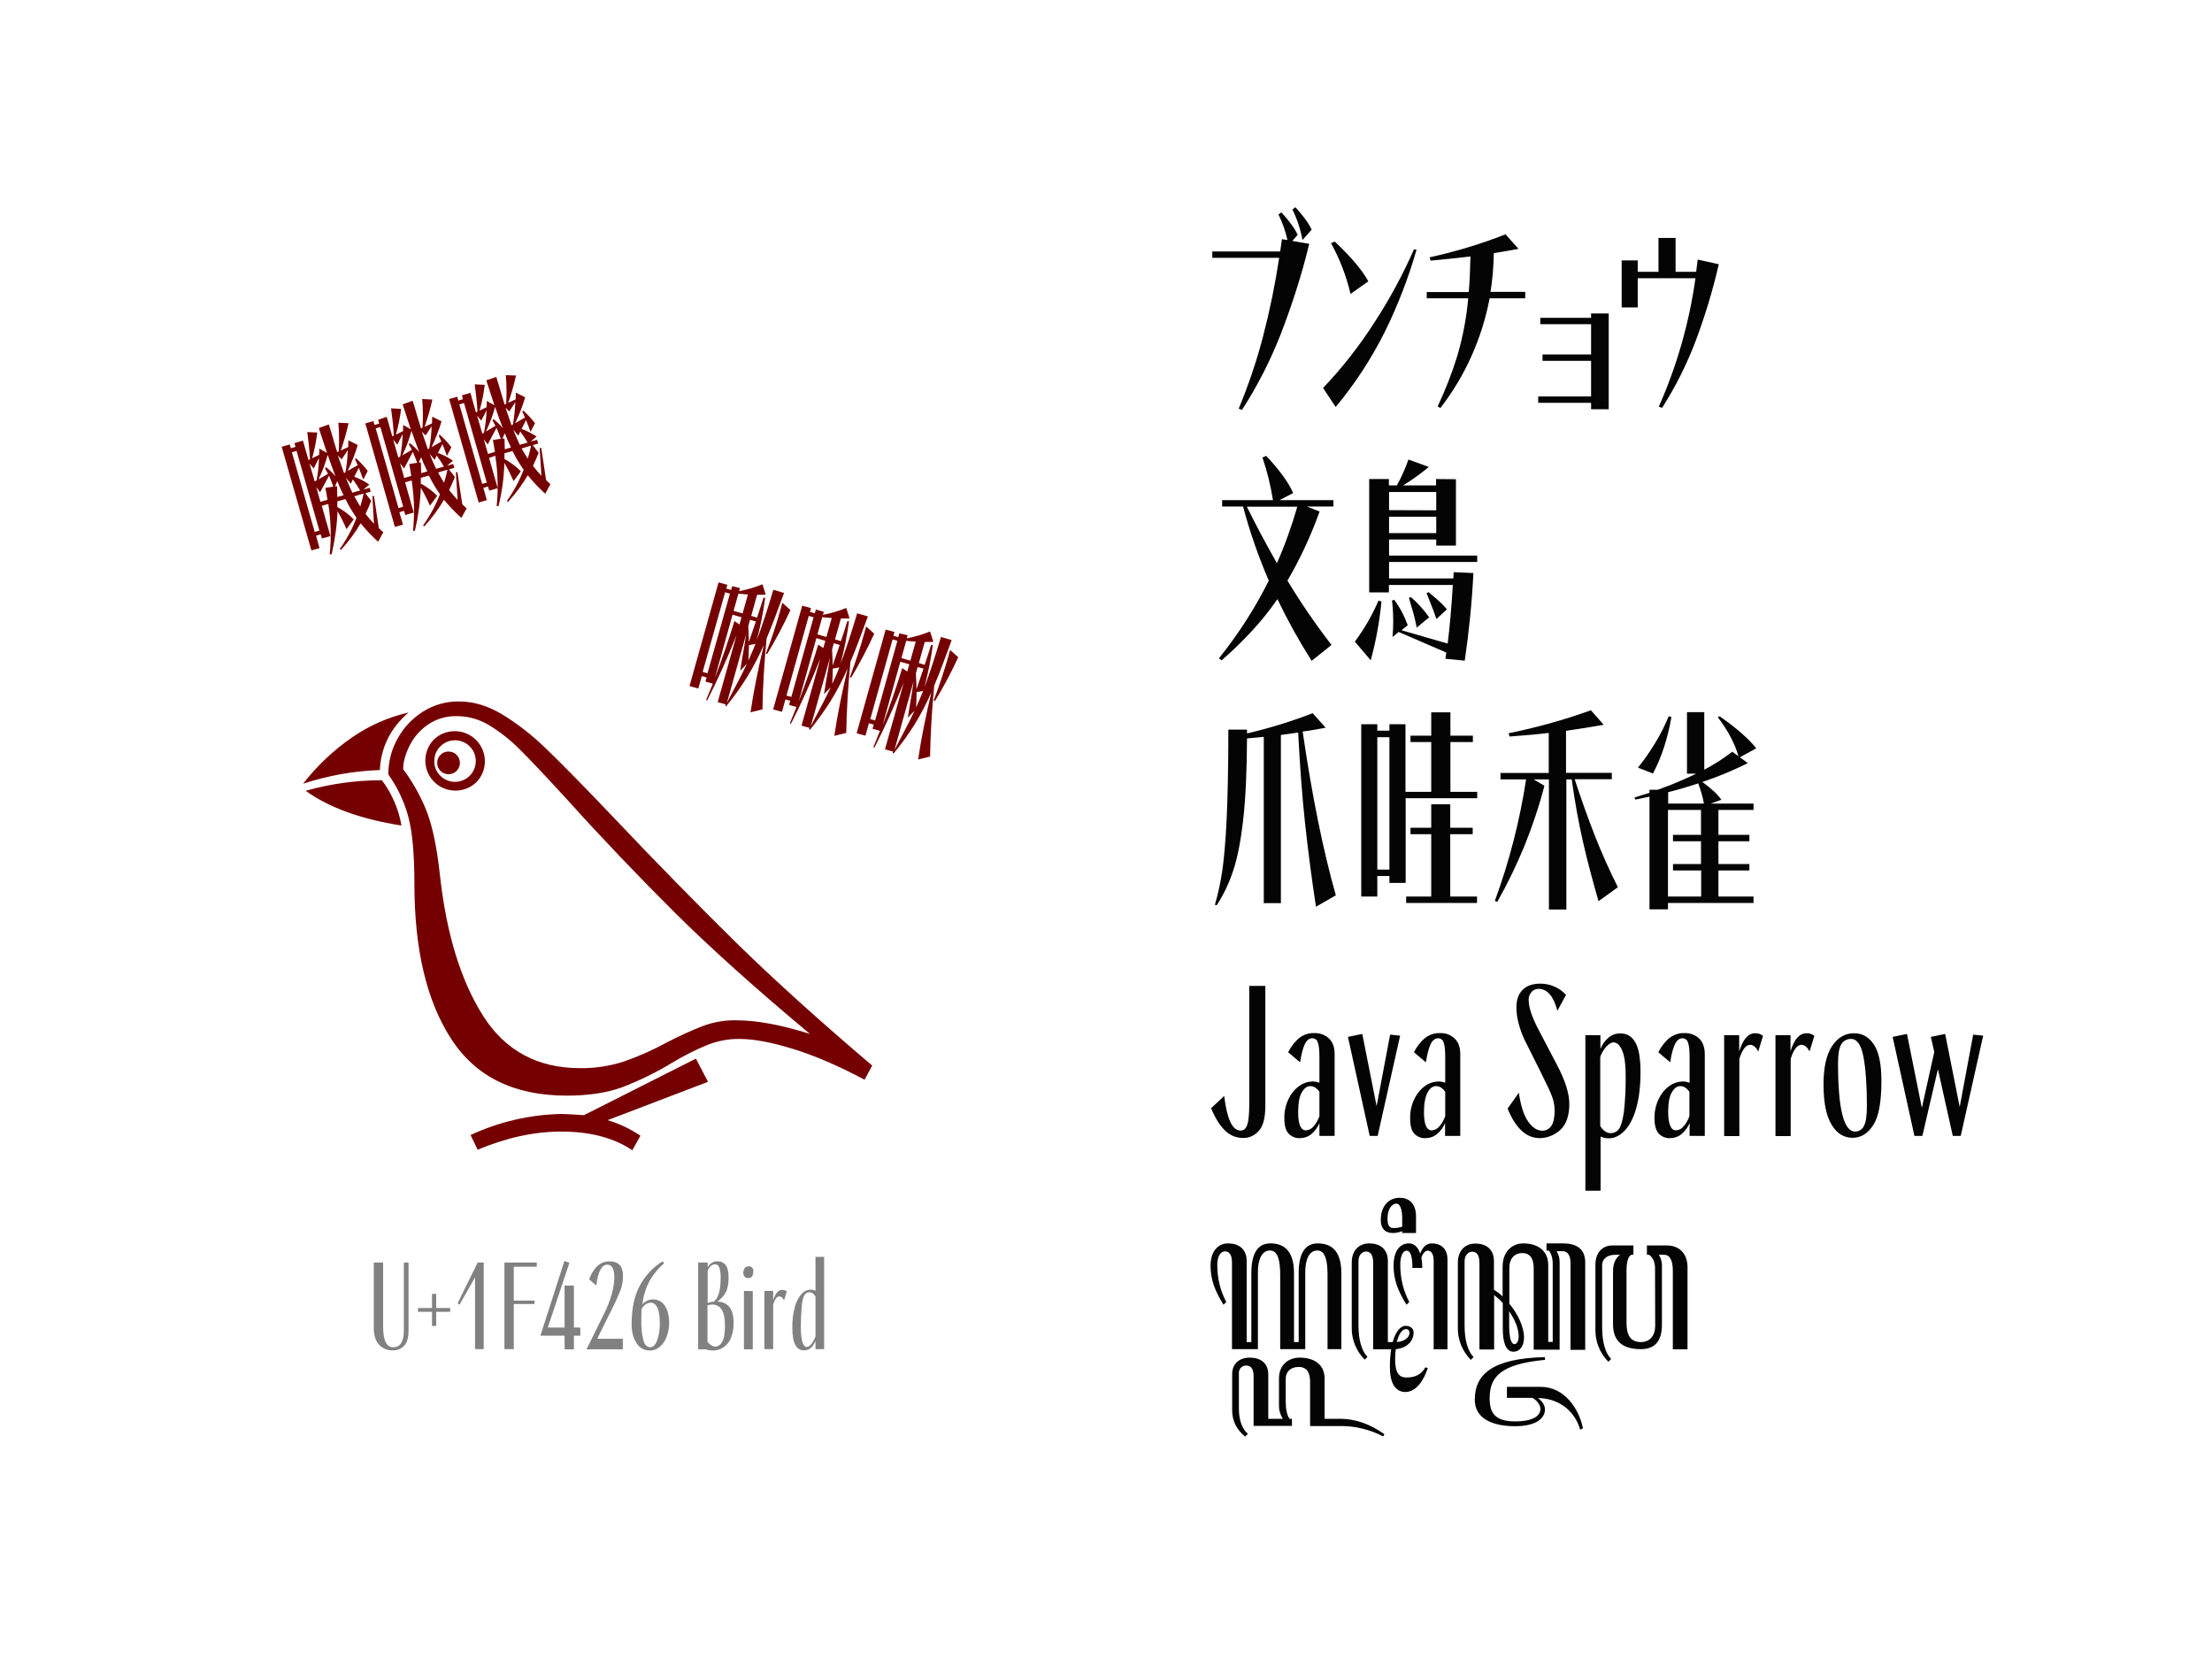 <svg xmlns="http://www.w3.org/2000/svg" viewBox="0 0 1280 960" style="enable-background:new 0 0 1280 960;fill:#040404" xml:space="preserve"><path d="M203.6 426.8c9.9-6.9 21.1-11.8 32.8-14.5-10.5 9.1-16 20.2-16.6 33.3-15.1.5-30 3.2-44.4 7.9 8-10.3 17.5-19.3 28.2-26.7zm28.7 50.9c-.8-4.8-2.2-9.5-4.2-14-1.9-4.4-4.3-8.5-7.1-12.2-14.9 0-29.7 2-44.1 6.1 13.4 9.7 31.9 16.4 55.4 20.1zm-2.3-50.2c3.5-6.4 8.5-11.7 14.6-15.6 6.3-4 13.6-6.1 21-6 8.2 0 16.4 2.4 24.7 7.3 9.4 5.7 18.1 12.6 26 20.3 9 8.7 22 21.9 39 39.8 24.9 26.3 48.4 50.2 70.3 71.8 22 21.6 48.4 45.4 79.1 71.5l-4.4 8.2c-15-8-28.7-13.9-41.3-17.8s-22.9-5.8-31.1-5.8c-6.3-.1-12.5 1.1-18.4 3.4-7.1 2.9-14 6.4-20.6 10.4-9.2 5.6-18.9 10.3-29 14.2-8.9 3.2-19.5 4.8-32 4.8-30.4 0-52.6-10.9-66.8-32.8s-21.3-51.8-21.3-89.8c0-17.9-1.3-31.2-3.8-39.8-2.4-8.4-6.2-16.3-11.3-23.5 0-7.3 1.8-14.3 5.3-20.6zm16.4 40.7c3.7 9 6.4 21.8 8.2 38.4 3.7 33.7 12 60.7 24.8 81s31.6 30.5 56.3 30.5c8.6.1 17.1-1.2 25.2-3.8 8.6-3 17-6.7 25-11.1 6.9-3.6 13.9-6.8 21.1-9.6 6-2.2 12.4-3.3 18.8-3.2 11.9 0 26.2 2.6 42.9 7.9-31.5-26.3-57.7-49.8-78.6-70.6-20.9-20.8-41.6-42.5-62-65.1-11.9-13-20.9-22.6-27.2-28.8-5.4-5.5-11.5-10.3-18.1-14.3-5.6-3.3-11.9-5.1-18.4-5.1-6-.2-12 1.6-16.9 5-4.5 3.1-8.2 7.4-10.6 12.3-2.4 4.9-3.6 9.3-3.6 13.4 5.3 7.1 9.7 14.9 13.1 23.1zM251 428c6.9-6.7 18-6.5 24.7.4 6.5 6.8 6.5 17.5 0 24.2-6.9 6.7-18 6.5-24.7-.4-6.5-6.7-6.5-17.4 0-24.2zm3.8 20.9c4.7 4.7 12.3 4.7 17 0s4.7-12.3 0-17c-4.7-4.7-12.3-4.7-17 0-2.3 2.3-3.5 5.3-3.5 8.5-.1 3.2 1.2 6.2 3.5 8.5zm.1-12.1c1.3-1.3 3-2 4.8-1.9 3.5 0 6.4 2.9 6.4 6.4.1 1.8-.6 3.5-1.9 4.8-1.2 1.2-2.8 1.9-4.5 1.9-3.6.1-6.6-2.7-6.7-6.2v-.5c0-1.7.7-3.4 1.9-4.5zm83 208.5 64.8-32.7 7 13.4-58.1 22.2c6.8 2 13.2 5.1 19 9l-4.7 8.4c-10.7-7.2-24.4-10.8-41.1-10.8-15.6 0-31.7 3.5-48.4 10.5l-4.1-8.5c16.5-7.7 34.4-11.8 52.5-12.2 3.3.1 7.7.3 13.1.7zM175.3 255l3.2 11.2.9-.4c-.3-5.5-.9-10.8-1.6-15.8l5.8.3c-.6 5-1.6 10-3 14.9l4.1-2 .1-3.6 4.4 2.5c-1.1-3.4-2.7-8.2-4.7-14.4l5.8-2.1 1.6 5.3c.8 2.7 1.8 6.2 3.2 10.7l.9-.4c.3-5.5.3-11.1-.2-16.6l5.9.3c-1.2 5.4-2.7 10.6-4.5 15.8l4.3-2 .1-3.9 5.4 2.7c-1.5 5.1-3.5 10.2-5.8 15l5.8-3.3-1.5-3.3.4-.8c2.5 2.2 4.8 4.7 6.9 7.4l-2.6 5c-1.1-3-1.9-5.2-2.6-6.8l-2.6 5.2c3.1 1.1 6 2.6 8.7 4.5l-3.4 2.9 3.6-1 .6 2.2-3.1.9 3.4 4.4c-1 2.6-2.1 5.2-3.3 7.6 1.8 2.2 3.4 4.1 4.9 5.7l-.9-16 .9-.1 2.8 18.6c.5.5 1.4 1.4 2.6 2.4l-3 5.5c-3.6-3.3-7-6.8-10.1-10.7-3.2 5.5-7.1 10.7-11.4 15.4l-.7-.5c4-5.6 7.3-11.7 9.7-18.1-2.4-3.4-4.6-7.1-6.4-10.8l-4.7 1.3v3.3c3.5 1.9 6.7 4.3 9.5 7.1l-4.2 5.7c-1.5-3.6-3.3-7.1-5.2-10.4-.3 8.4-1.5 16.7-3.4 24.9l-1.1.1c1-9.7.7-19.5-.8-29.2l-3.8 1.1 5 17.5-4.9 1.4-.7-2.4-2.7.8 2 7.2-4.7 1.3-17.2-60 4.7-1.3.6 2.2 2.7-.8-.6-2.2 4.9-1.4zm9.5 52-13.2-46.1-2.7.8 13.2 46.1 2.7-.8zm-1.6-29c.8-4.3 1.3-8.6 1.4-13l-3.1 6.1-2.4-2.9 3 10.4 1.1-.6zm6.3 11.2-.4-2.3c-.1-.5-.2-1.1-.3-1.9s-.3-1.7-.5-2.7l4.6-.7c-1-2.8-1.8-4.9-2.5-6.3l-5.2 9.6-2.2-3.1 2.4 8.6 4.1-1.2zm.3-15c-.7-1.4-1.3-2.5-1.7-3.1l.5-.8c2 1.5 3.9 3.3 5.5 5.3-1.4-3.7-2.9-7.9-4.5-12.4-1.3 4.9-3.1 9.7-5.3 14.2l5.5-3.2zm9 12.4c-1.6-3.3-2.8-6-3.6-8.2l-1.4 3.1 1.2-.2c.1 1.4.1 3.5.2 6.3l3.6-1zm.3-12.8.8-.5c.8-4.3 1.2-8.6 1.4-12.9l-3.6 5.4-2.2-2.2c1.6 4.5 2.8 7.9 3.6 10.2zm4.8 11.3 4.5-1.3c-1.3-2.2-2.7-4.3-4.2-6.4l-1.2 2.5-2.9-3.5c1.4 3.4 2.6 6.3 3.8 8.7zm4.6 8c.8-2.6 1.4-5.1 1.9-7.5l-5.4 1.6c1.5 2.7 2.7 4.7 3.5 5.9zm15.3-51.9 3.2 11.3.9-.4c-.3-5.5-.9-10.7-1.6-15.8l5.8.3c-.6 5-1.6 10-3 14.9l4.1-2 .1-3.6 4.4 2.5c-1.1-3.4-2.7-8.2-4.7-14.4l5.8-2.1 1.6 5.3c.8 2.7 1.8 6.2 3.2 10.7l.9-.4c.3-5.5.3-11.1-.2-16.6l5.9.3c-1.2 5.4-2.7 10.6-4.5 15.8l4.3-2 .1-3.9 5.4 2.7c-1.5 5.1-3.5 10.2-5.8 15l5.7-3.3-1.5-3.3.4-.8c2.5 2.2 4.8 4.7 6.9 7.4l-2.6 5c-1.1-3-1.9-5.3-2.6-6.8l-2.6 5.1c3.1 1.1 6 2.6 8.7 4.5l-3.4 2.9 3.6-1 .6 2.2-3.1.9 3.4 4.4c-1 2.6-2.1 5.1-3.3 7.6 1.8 2.2 3.4 4.1 4.9 5.7l-1-16 .9-.1 2.8 18.6c.5.5 1.4 1.4 2.5 2.4l-3 5.5c-3.6-3.2-7-6.8-10.1-10.5-3.2 5.5-7.1 10.7-11.4 15.4l-.7-.5c4-5.6 7.3-11.7 9.8-18.1-2.4-3.4-4.6-7.1-6.4-10.8l-4.7 1.3v3.3c3.5 1.9 6.7 4.3 9.5 7.1l-4.2 5.7c-1.6-3.6-3.3-7-5.3-10.4-.3 8.4-1.5 16.7-3.4 24.9l-1.1.1c1-9.7.7-19.6-.8-29.2l-3.8 1.1 5 17.5-4.9 1.4-.7-2.4-2.7.8 2.1 7.2-4.7 1.3-17.1-59.9 4.7-1.3.6 2.2 2.7-.8-.6-2.2 5-1.7zm9.5 52-13.2-46.1-2.7.8 13.2 46.1 2.7-.8zm-1.7-29c.8-4.3 1.3-8.6 1.4-13l-3.1 6.1-2.4-2.9 3 10.4 1.1-.6zm6.4 11.2-.4-2.3c-.1-.5-.2-1.1-.3-1.9s-.3-1.7-.5-2.7l4.6-.7c-1-2.8-1.9-4.9-2.5-6.3l-5.1 9.6-2.3-3.1 2.4 8.6 4.1-1.2zm.3-15.1c-.7-1.4-1.3-2.5-1.7-3.1l.5-.8c2 1.5 3.9 3.3 5.5 5.3-1.4-3.7-2.9-7.9-4.5-12.4-1.3 4.9-3.1 9.7-5.3 14.2l5.5-3.2zm9 12.5c-1.6-3.3-2.8-6-3.6-8.2l-1.4 3.1 1.2-.2c.1 1.4.2 3.5.2 6.3l3.6-1zm.3-12.8.8-.5c.8-4.3 1.2-8.6 1.4-12.9l-3.5 5.4-2.2-2.2c1.5 4.5 2.7 7.9 3.5 10.2zm4.8 11.3 4.5-1.3c-1.3-2.2-2.7-4.3-4.2-6.4l-1.2 2.5-2.9-3.5c1.3 3.4 2.6 6.3 3.8 8.7zm4.6 8c.8-2.6 1.4-5.1 1.9-7.5l-5.4 1.6c1.5 2.7 2.6 4.7 3.5 5.9zm15.2-52 3.2 11.3.9-.4c-.3-5.5-.9-10.7-1.6-15.8l5.8.3c-.6 5-1.6 10-3 14.9l4.1-2 .1-3.6 4.4 2.5c-1.1-3.4-2.7-8.2-4.7-14.4l5.8-2 1.6 5.3c.8 2.7 1.8 6.2 3.2 10.7l.9-.4c.3-5.5.3-11.1-.2-16.6l5.9.2c-1.2 5.4-2.7 10.6-4.5 15.8l4.3-2 .1-3.9 5.4 2.7c-1.5 5.1-3.5 10.2-5.8 15l5.7-3.3-1.5-3.3.4-.8c2.5 2.2 4.8 4.7 6.9 7.4l-2.6 5c-1.1-3-1.9-5.2-2.6-6.8l-2.6 5.1c3.1 1.1 6 2.6 8.7 4.4l-3.4 2.9 3.7-1 .6 2.2-3.1.9 3.4 4.4c-1 2.6-2.1 5.1-3.3 7.6 1.8 2.2 3.4 4.1 4.9 5.7l-1-16 .9-.1 2.8 18.6c.5.5 1.4 1.4 2.5 2.4l-3 5.5c-3.6-3.3-7-6.8-10.1-10.7-3.2 5.5-7.1 10.7-11.4 15.4l-.7-.5c4-5.6 7.3-11.7 9.7-18.1-2.4-3.4-4.6-7.1-6.4-10.8l-4.7 1.3v3.3c3.5 1.9 6.7 4.3 9.5 7.1l-4.2 5.7c-1.6-3.6-3.3-7.1-5.3-10.5-.3 8.4-1.4 16.7-3.4 24.9l-1.1.1c1-9.7.7-19.6-.8-29.2L283 265l5 17.5-4.9 1.4-.7-2.4-2.7.8 2 7.1-4.7 1.4-17.1-59.9 4.7-1.3.6 2.2 2.7-.8-.6-2.2 4.9-1.5zm9.5 52-13.2-46.1-2.7.8 13.2 46 2.7-.7zm-1.6-29c.8-4.3 1.3-8.6 1.5-13l-3.1 6.1-2.4-2.9 3 10.5 1-.7zm6.3 11.2-.4-2.3c-.1-.5-.2-1.1-.3-1.9s-.3-1.7-.5-2.7l4.6-.7c-1-2.8-1.9-4.9-2.5-6.3l-5.1 9.6-2.3-3.1 2.5 8.6 4-1.2zm.3-15.1c-.7-1.4-1.3-2.4-1.7-3.1l.5-.8c2 1.5 3.9 3.3 5.5 5.3-1.5-3.7-3-7.9-4.5-12.4-1.3 4.9-3.1 9.7-5.3 14.3l5.5-3.3zm9 12.5c-1.6-3.3-2.8-6-3.6-8.2l-1.4 3.2 1.2-.2c.1 1.4.1 3.5.2 6.3l3.6-1.1zm.3-12.8.8-.5c.8-4.3 1.2-8.6 1.4-12.9l-3.5 5.4-2.2-2.2c1.6 4.5 2.7 7.9 3.5 10.2zm4.8 11.3 4.5-1.3c-1.3-2.2-2.7-4.3-4.2-6.4l-1.2 2.4-2.9-3.5c1.4 3.5 2.6 6.4 3.8 8.8zm4.6 8c.8-2.6 1.4-5.1 1.9-7.5l-5.5 1.6c1.6 2.7 2.8 4.7 3.6 5.9zm122.8 74.9-.5 1.8c4.6-.9 9.1-2.2 13.5-4l1.9 6c-.6 0-2.3.1-5 .1l-3.4 12.2 3.4 1c1.3-3.9 2.5-7.7 3.7-11.5h1c-1.1 8.3-2.8 16.5-4.9 24.6 2.9-7.7 6.1-17.4 9.6-29.2l6.2 1.8c-3.8 10.5-7.1 19.3-10.1 26.3-1.4 14.6-2.2 28.3-2.4 41.1l-6.9 1.7c1.7-11.7 4.3-24.7 7.7-39-2.9 6.6-6.2 13-10 19.1-3.6 5.7-7.5 11.2-11.8 16.4l-.6-.4.4-.7-4.7-1.3 10.9-38.7c-5.6 14-11.3 26.6-17 37.7l-.6-.3 3.9-9.4-4.3-1.2.7-2.4-2.8-.8-2 7.2-5.1-1.4 16.8-60 5.1 1.4-.6 2.2 2.8.8.6-2.2 4.5 1.1zm-18.8 49.3 13-46.1-2.8-.8-13 46.1 2.8.8zm15.6-30.2 2.9 2 1.2-4.2-5.2-1.5-10.3 36.8c4-10.4 7.8-21.5 11.4-33.1zm-1.6 42c4-7.5 7-13.3 8.8-17.3l-3.9 4c.5-3 .9-5.2 1.1-6.8.9-4.9 1.7-9.7 2.4-14.4l-11.2 39.9c1.7-3.4 2.7-5.2 2.8-5.4zm6.3-46.4 3.1-11c-1.4-.1-3.2-.2-5.5-.5l-2.8 10 5.2 1.5zm3.4 9.8c.2 2.7.2 4.9.2 6.8l4.1-12-3.4-.9-1 3.6.1 2.5zm0 17.4c1.6-3.6 2.9-6.8 4.1-9.6l-3.8.7c-.1 2.7-.2 5.7-.3 8.9zm18.6-29.7 1-3.7 4.7 4.2c-4 8.7-8.5 17.2-13.5 25.5l-.7-.4c3.3-8.4 6.1-16.9 8.5-25.6zm25 1.5-.5 1.8c4.6-.9 9.1-2.2 13.5-4l1.9 6c-.6 0-2.3.1-5 .1l-3.4 12.1 3.4 1c1.3-3.9 2.6-7.7 3.7-11.5h1c-1.1 8.3-2.8 16.5-4.9 24.6 2.9-7.7 6.1-17.4 9.6-29.2l6.2 1.8c-3.8 10.5-7.1 19.3-10.1 26.3-1.4 14.6-2.2 28.3-2.4 41.1l-6.9 1.7c1.7-11.7 4.3-24.7 7.7-39-2.9 6.6-6.2 13-10 19.1-3.6 5.7-7.6 11.2-11.8 16.4l-.6-.4.4-.7-4.7-1.3 10.9-38.8c-5.6 14-11.3 26.6-17 37.7l-.6-.3 3.8-9.4-4.3-1.2.7-2.4-2.8-.8-2 7.2-5.1-1.4 16.8-60 5.1 1.4-.6 2.2 2.8.8.6-2.2 4.6 1.3zm-18.8 49.3 12.9-46.1-2.8-.8-12.9 46.1 2.8.8zm15.6-30.3 2.9 2 1.2-4.2-5.2-1.5-10.3 36.8c4-10.4 7.9-21.5 11.4-33.1zm-1.6 42c4-7.5 7-13.3 8.8-17.3l-3.9 4c.5-3 .9-5.2 1.1-6.8.9-5 1.7-9.8 2.4-14.4l-11.2 39.9c1.8-3.4 2.7-5.2 2.8-5.4zm6.3-46.4 3.1-11c-1.4-.1-3.2-.2-5.5-.5l-2.8 10 5.2 1.5zm3.4 9.8c.2 2.7.2 4.9.2 6.8l4.1-12-3.4-1-1 3.6.1 2.6zm0 17.4c1.6-3.6 3-6.8 4.1-9.6l-3.8.7c-.1 2.8-.1 5.8-.3 8.9zm18.6-29.6 1-3.7 4.7 4.2c-4 8.7-8.5 17.2-13.4 25.5l-.7-.4c3.2-8.5 6-17 8.4-25.6zm25 1.4-.5 1.8c4.6-.9 9.1-2.2 13.5-4l1.9 6c-.7 0-2.3.1-5 .1l-3.4 12.2 3.4 1c1.3-3.9 2.5-7.7 3.7-11.5h1c-1.1 8.3-2.8 16.5-4.9 24.6 2.9-7.7 6.1-17.4 9.6-29.2l6.2 1.8c-3.8 10.5-7.1 19.3-10.1 26.3-1.4 14.6-2.2 28.3-2.4 41.1l-6.9 1.7c1.7-11.8 4.3-24.8 7.7-39-2.9 6.6-6.2 13-10 19.1-3.6 5.7-7.6 11.2-11.9 16.4l-.6-.4.3-.7-4.7-1.3 10.9-38.7c-5.6 14-11.3 26.6-17 37.7l-.6-.3 3.8-9.4-4.3-1.2.7-2.4-2.8-.8-2 7.2-5.1-1.4 16.8-60 5.1 1.4-.6 2.2 2.8.8.6-2.2 4.8 1.1zm-18.8 49.3 12.9-46.1-2.8-.8-12.9 46.1 2.8.8zm15.7-30.3 2.9 2 1.2-4.2-5.2-1.5-10.3 36.8c4-10.4 7.8-21.4 11.4-33.1zm-1.7 42c4-7.5 7-13.3 8.8-17.3l-3.9 4c.5-3 .9-5.2 1.1-6.8.9-5 1.7-9.8 2.3-14.4L517.6 434c1.8-3.4 2.7-5.2 2.8-5.4zm6.4-46.3 3.1-11c-1.4-.1-3.2-.2-5.5-.5l-2.8 10 5.2 1.5zm3.3 9.8c.2 2.7.2 4.9.2 6.8l4.1-12-3.4-.9-1 3.6.1 2.5zm0 17.3c1.6-3.6 3-6.8 4.1-9.6l-3.8.7c0 2.8-.1 5.8-.3 8.9zm18.7-29.6 1-3.7 4.7 4.2c-4 8.7-8.5 17.2-13.5 25.4l-.7-.4c3.2-8.4 6-16.9 8.5-25.5z" style="fill:#750001"/><path d="M234 778.6c-1.7 1.9-4.1 2.9-6.7 2.8-3 .1-5.9-1.1-7.9-3.2s-3.1-5.3-3.1-9.5v-38.1h5.4v37c0 8 1.9 12 5.8 12 4.1 0 6.2-3.2 6.2-9.6v-39.4h2.7v38.3c.1 4.6-.7 7.9-2.4 9.7zm16-21.7v-8.2h2.4v8.2h8.1v2.2h-8.1v8.2H250v-8.2h-8.1v-2.2h8.1zm26.4-26.3h3.5v50.1h-5v-41.6l-9 15.9-1.1-.8 11.6-23.6zm15.4 0h18.8v2.4h-13.3v19.6h12v2h-12v26.1h-5.4v-50.1zm37.7.1L317 768.2h9.7v-24.3h5.4v24.3h3.7v4.7h-3.7v7.9h-5.4v-7.9h-14l13.9-43.2 2.9 1zm24.5 18.1c.9-3.1 1.4-6.2 1.5-9.4 0-5.1-1.4-7.6-4.1-7.6-1.6 0-2.9 1-4 3s-1.9 5-2.3 9.1l-4.2-3.6c2.6-6.9 6.5-10.4 11.8-10.4 5.3 0 7.9 2.9 7.8 8.6 0 3.1-.6 6.1-1.8 9-1.2 3-3 6.9-5.4 11.7l-1.9 3.7-5.8 11.8h14.8v6.1h-21l10.1-20.5c1.9-3.7 3.4-7.5 4.5-11.5zm29.4-18.9.9 1.1c-3.3 2.8-6.1 6.2-8.3 10-2.3 4.3-3.8 9-4.3 13.9l-.4 2.7c-.8 1.2-1.3 2.5-1.7 3.8l-.6-1.7c.5-1.8 1.4-3.4 2.6-4.8 1.6-1.9 3.9-3 6.4-3 2.6 0 5.1 1.3 6.6 3.5 1.7 2.4 2.6 5.7 2.6 10.1 0 2.8-.5 5.6-1.5 8.2-.8 2.2-2.2 4.2-4 5.7-1.5 1.3-3.5 2.1-5.5 2.1-3.2.1-6.1-1.5-7.8-4.2-1.9-2.8-2.9-6.5-2.9-11.1 0-8.8 1.5-16 4.5-21.8 3.1-6 7.7-11 13.4-14.5zm-12.3 34.5c-.1 3.8.3 7.5 1.2 11.2.8 2.7 2.1 4 4 4 1.7 0 3-1.4 4-4.1 1.1-3.2 1.6-6.5 1.5-9.9 0-4-.5-7-1.4-8.9s-2.2-2.9-3.8-2.9c-2 0-3.8 1.2-5.4 3.7 0 2.8-.1 5.1-.1 6.9zm32.9-33.8h5.5v2.7c.6-1.1 1.5-2 2.5-2.6 1-.6 2.1-.9 3.3-.8 1.8-.1 3.5.7 4.6 2.1 1.1 1.4 1.7 3.9 1.7 7.5s-.6 6.5-1.7 8.5c-1.2 2.1-2.9 3.8-4.8 5.2 2.6-.1 5.1 1 6.8 2.9 1.7 1.9 2.6 5.1 2.6 9.5.1 3.1-.5 6.2-1.7 9-.9 2.1-2.5 4-4.4 5.2-1.7 1.1-3.8 1.7-5.8 1.7-1.4 0-2.8-.2-4.2-.7H404v-50.2zm5.5 4.6v18.7c1.2-.3 2.4-.6 3.6-.7 2.6-2.1 3.9-6.6 3.9-13.5.1-2.1-.1-4.3-.8-6.3-.3-1.1-1.3-1.8-2.4-1.8-1.7 0-3.1 1.2-4.3 3.6zm4.5 44c1.5 0 2.8-.9 3.9-2.7 1.1-1.8 1.6-4.9 1.6-9.2 0-4.4-.6-7.5-1.9-9.5-1.2-1.9-3.4-3-5.6-2.9-.9 0-1.7.2-2.6.4v21.2c1.5 1.8 3 2.7 4.6 2.7zm16.9-45.4c.5-.7 1.3-1 2.2-1 1.4-.2 2.6.8 2.8 2.1v.7c0 2.7-1 4-2.9 4-.8 0-1.5-.2-2.1-.8-.5-.6-.8-1.4-.8-2.2 0-.9.3-1.9.8-2.8zm4.7 13.3v33.7h-5.1V747l5.1.1zm11.8-.1v5.5c1.2-4.1 3-6.1 5.3-6.1 1 0 1.9.3 2.6.9l-1.6 5.2c-.3-.6-.7-1.2-1.2-1.7-.4-.4-1-.6-1.5-.6-1.4 0-2.6 1.5-3.6 4.7v25.8h-5.1V747h5.1zm24.5 33.7V776c-.6 1.5-1.5 2.8-2.6 3.9-1.1 1-2.6 1.5-4.1 1.5-2.1 0-4-1.1-4.9-3-1.2-2-1.8-5.3-1.8-10-.1-4.2.4-8.3 1.5-12.3.7-2.7 2-5.3 3.9-7.4 2-2.3 5.2-3.1 8-1.8v-19.6h5v53.4h-5zm-5-1.3c.9 0 1.8-.6 2.8-1.9.9-1.3 1.7-2.7 2.2-4.2v-23c-.4-.7-.9-1.4-1.6-1.9-.6-.4-1.3-.6-2-.6-1.1 0-2.1.5-2.7 1.5-.7 1-1.2 2.9-1.6 5.8-.4 4.2-.6 8.3-.6 12.5 0 7.9 1.2 11.8 3.5 11.8z" style="opacity:.5"/><path d="M741.1 193.4c-6 15.3-13.5 30-22.4 43.8l-1.9-.7c5.6-13.6 10.4-27.6 14.1-41.9 3.9-15 7-30.1 9.3-45.4h-38.7v-3.7h39.3l1-7.1 3.2.5c-1.1-5.1-2.9-10.1-5.2-14.8l1.7-1.2c4.6 5 7.8 9.4 9.4 13l-3.1 3.5 9.8 1.7c-4.3 17.8-9.9 35.2-16.5 52.3zm8.5-73.5c4.6 5.1 7.8 9.4 9.4 13l-5.3 6c-1.1-6.1-3.1-12.1-5.8-17.7l1.7-1.3zm45.6 66.9c8.8-13.5 16.5-27.7 23-42.5l1.5.2c-4.7 16.3-10.8 32.2-18.3 47.4-7.8 15.6-17.3 30.2-28.5 43.6l-7.3-11c11-11.5 20.9-24.2 29.6-37.7zm-3.4-24-10.3 7.3c-2.4-10.3-6.2-20.2-11.3-29.4l2.2-.9c9.5 9 16 16.7 19.4 23zm58.1 6.2c.5-5.3.8-12.1 1-20.6-4.7.6-10.9 1.2-18.5 2l-4.6.4-.5-1.9c15-3.3 29.6-7.7 43.9-13.3l7.5 8.4c-3 .6-7.7 1.4-14.3 2.5-.1 7.5-.7 15-1.9 22.4h20.1v3.7H862c-4.4 23.1-14.1 44.9-28.5 63.5l-1.6-.9c4.5-9.5 8.3-19.3 11.4-29.3 3.2-10.9 5.3-22 6.3-33.3h-24V169h24.3zm70.8 36.1v-17.5h-29.4v-3.7h29.4v-2.5h10.2v55.4h-10.2v-3.7h-30.6v-3.7h30.6v-20.6h-28.1v-3.7h28.1zm60.4-7.5c-5.1 13.4-11.6 26.3-19.3 38.4l-1.9-.7c10.5-23.7 17.6-48.6 21.2-74.3h-33.4v16.9h-9.3v-27.2h9.3v6.6h12v-19.6h9.9v19.6h11.9l.9-7.1 12.2 2.7c-3.5 15.2-8 30.1-13.5 44.7zM745 336c7.8 12.9 16.3 25.3 25.5 37.2l-11.5 9.2c-7.3-11.5-13.9-23.4-19.8-35.7-4.3 6.2-9 12.1-14.1 17.7-5.7 6.2-11.8 12.2-18.2 17.7l-1.6-1.1c11.2-13.9 20.9-29 28.9-45-6-13.9-11-28.3-14.9-42.9h-12.1v-3.7h29.4c-1.3-8.4-3.3-16.6-6.1-24.7l2.2-.9c7.7 8.2 12.9 15.3 15.6 21.5l-7.9 4.1h31.2v3.7h-15.4l7.4 2.9c-5 13.9-11.2 27.3-18.6 40zm-6.1-10.1c4.7-10.6 8.6-21.6 11.8-32.7h-29.2c5.4 10.9 11.2 21.8 17.4 32.7zm58.8 21.6 1.7.6c-1.1 11.5-3.2 22.9-6.2 34l-9.2-10.8c5.5-7.4 10.1-15.4 13.7-23.8zm44.8-70.2v38.4h-11.4v-3.5h-27.3v9.3h51v3.7h-51v9.5H841l.2-3.6 11.4.5c-.8 16.6-2.5 33.5-5 50.7l-11.2-1.1.5-3.6-27.5-11.9-3.6 2.9c.3-3.1.4-6.2.4-9.2 0-3.9-.2-7.9-.7-11.8l1.2-.6c3.4 4.5 6 9.5 7.9 14.8l-3.6 2.9 26.7 7.7c1.2-9.4 2.2-20.7 3-33.9h-37v4.3h-11.4v-65.6h11.4v3.7h4.6c2.7-4.8 4.9-9.8 6.7-15l11.8 4.3c-4.7 3.9-9.7 7.5-14.9 10.7H831v-3.7l11.5.1zm-11.4 18v-10.6h-27.3v10.5l27.3.1zm0 13.2V299h-27.3v9.5h27.3zm-14.7 37c4 3.4 7.5 7.4 10.6 11.7l-7.2 6c-.8-4.2-1.8-8.3-3.1-12.3l-1.4-5 1.1-.4zm10.3-2.8 4.5 3.8c2.2 1.9 4.2 3.9 6.1 6.1l-6.1 5.6c-.9-2.8-2.3-6.5-4.1-10.9-.7-1.8-1.2-3.2-1.6-4.1l1.2-.5zm-72.9 80.6c5.4 37.1 11.8 68.7 19.2 94.8l-11.5 6.6c-2.5-16.4-4.6-32.5-6.3-48.2s-3-33.2-4-52.6l-10 1.4v97.3h-9.9v-96.2l-9.7.9c-.1 19-.8 34.7-2.2 46.9-1.4 12.3-3.3 22.2-5.8 29.6-2.3 7.1-5.5 13.8-9.5 20l-1.1-.2c1.9-6.5 3.3-13.1 4.3-19.8 1-7 1.9-16.9 2.5-29.6.6-12.7 1-30 1-52h10.8v2.2c12.9-3 25.6-6.9 38-11.7l7.5 8.4c-4.7.9-9.1 1.7-13.3 2.2zm85.5-11.1v13.5h13v3.7h-13v28.8h15.5v3.7h-41.4v49H804v-4h-7v11.9h-9.3v-99.7h9.3v3.7h7v-3.7h9.3v39.1h14.9v-28.8h-12v-3.7h12v-13.5h11.1zm-35.3 91v-76.6h-7v76.6h7zm9.7 15.6h14.5v-36.1h-12V479h12v-13.6h11V479h13v3.7h-13v36.1h15.5v3.7h-41v-3.7zM916 487.1c-2.5-11-4.7-23-6.5-36.1h-3.1v75.3h-10.1V451h-8.8l6.2 3.7c-3.1 11.9-7 23.5-11.6 34.9-4.6 11.1-9.8 21.9-15.7 32.3l-1.4-.6c8.4-22.8 14.4-46.3 18.1-70.3h-14.8v-3.7h27.9v-23.2c-5.4.7-13 1.4-22.7 2.1l-.5-1.9c16.2-3.3 32.1-7.7 47.6-13.3l7.4 8.4c-6.9 1.2-14.1 2.4-21.8 3.5v24.3h26.5v3.7h-21.5c4 12.1 7.9 23.1 11.8 33 3.9 9.9 8.3 19.7 13.2 29.5l-11.2 8.1c-3.4-11.9-6.5-23.4-9-34.4zm70.2-74.9v33.2c5.7-3 11.1-6.5 16.2-10.4l3.6 2.6c-2.1-7.3-6.1-14.9-12-22.6l1.1-.5c9.5 6.6 16.6 12.8 21.2 18.5l-9.5 5.2 4.6 3.4c-8.5 4.2-17.3 7.9-26.3 10.9 5.3 3.9 9 7.3 11 10.3l-6.2 2.2h24.8v3.7h-20.3v14.4h17.9v3.7h-17.9V500h17.9v3.7h-17.9v15.1h20.3v3.7h-49.5v3.7h-10.7V461l-8.2 1.7-.5-1.2c2-.6 3.6-1.1 5-1.6l3.7-1.1V457h4.8c7.6-2.7 15-5.8 22.2-9.3h-5.3v-35.6h10zM958 429.6c2.9-4.8 5.5-9.9 7.6-15.1l1.6.4c-2.2 12.6-5.8 23.5-10.7 32.7l-8.7-3.4c3.8-4.6 7.1-9.5 10.2-14.6zm28 35.4c-.7-4-1.9-7.9-3.3-11.7-6 2-11.7 3.7-17.4 5.1v6.6H986zm-1.6 53.8v-15.1h-16.3V500h16.2v-13.2h-16.2v-3.7h16.2v-14.4h-19.1v50.1h19.2zM721.7 651c.8-2.2 1.2-6.3 1.2-12.2v-68.3h9.3v69.3c0 6.9-1.2 11.7-3.7 14.5-2.3 2.7-5.7 4.3-9.2 4.2-3.9 0-7.6-1.5-10.3-4.2-3-2.8-5.7-7.1-8.2-13l7.6-7.1c1.6 13.3 4.7 20 9.4 20 1.8.1 3.1-1 3.9-3.2zm30.3-50.5c2.4-1.8 5.4-2.8 8.5-2.7 3.2-.1 6.3 1 8.6 3.2 2.2 2.1 3.2 5.1 3.2 9.1v47.2h-8.8v-7.4c-1 2.4-2.6 4.6-4.6 6.3-1.9 1.6-4.3 2.4-6.8 2.4-2.5.1-4.8-.9-6.5-2.7-1.6-1.8-2.4-4.7-2.4-8.7-.1-3.8.7-7.7 2.4-11.2 1.4-3 3.5-5.6 6.1-7.5 2.3-1.7 5-2.6 7.8-2.7 1.4 0 2.7.3 4 .7v-14.9c0-3.9-.3-6.7-.9-8.3-.4-1.5-1.7-2.5-3.2-2.5-1.7 0-3.2 1.1-4.3 3.3s-2 5.7-2.8 10.6l-6.9-5.8c1.6-3.2 3.8-6.1 6.6-8.4zm3.7 53.6c1.7-.1 3.3-.9 4.4-2.3 1.5-1.7 2.6-3.7 3.4-5.9v-14.1c-1.5-2.2-3.3-3.3-5.3-3.3s-3.6 1.3-5 3.8-2 6.3-2 11.3c0 7 1.5 10.5 4.5 10.5zm32.6-55.8 8.3 41.8 7.8-41.4 5.8.6-13 58h-4.6L780 600l8.3-1.7zm36.5 2.2c2.5-1.8 5.4-2.8 8.5-2.7 3.2-.1 6.2 1 8.5 3.2 2.2 2.1 3.2 5.1 3.2 9.1v47.2h-8.8v-7.4c-1 2.4-2.6 4.6-4.6 6.3-1.9 1.6-4.3 2.4-6.8 2.4-2.5.1-4.8-.9-6.5-2.7-1.6-1.8-2.3-4.7-2.3-8.7-.1-3.8.7-7.7 2.4-11.2 1.4-3 3.5-5.6 6.1-7.5 2.3-1.7 5-2.6 7.8-2.7 1.4 0 2.7.3 4 .7v-14.9c0-3.9-.3-6.7-.9-8.3-.4-1.5-1.7-2.5-3.2-2.5-1.7 0-3.2 1.1-4.3 3.3s-2 5.7-2.8 10.6l-6.9-5.8c1.6-3.2 3.8-6.1 6.6-8.4zm3.7 53.6c1.7-.1 3.3-.9 4.4-2.3 1.5-1.7 2.6-3.7 3.4-5.9v-14.1c-1.5-2.2-3.3-3.3-5.3-3.3s-3.7 1.3-5 3.8c-1.3 2.6-2 6.3-2 11.3 0 7 1.5 10.5 4.5 10.5zm52 .2c-3.1-2.9-5.8-7.1-8.1-12.8l6.5-9.2c1.1 7.6 2.9 13.2 5.4 16.7 2.5 3.6 5.3 5.3 8.2 5.3 2.1 0 4-1 5.2-2.8 1.3-1.9 1.9-4.8 1.9-8.9 0-2.8-.5-5.5-1.5-8.1-1-2.7-2.6-6.2-4.8-10.5l-1.7-3.5-9.4-18.8c-1.5-3.1-2.6-6.3-3.5-9.7-.8-3-1.2-6-1.2-9.1 0-4.5 1.2-7.9 3.7-10.2 2.4-2.4 5.8-3.5 10.2-3.5 5.6 0 11 2.3 14.8 6.5l-5 9.2c-2.2-8.4-5.8-12.6-10.8-12.7-1.5 0-3 .6-4.1 1.7-1.2 1.4-1.9 3.2-1.7 5 0 4.2 2.1 10.3 6.3 18.1l9.7 18.5c5 9.3 7.5 17.1 7.5 23.3 0 6.9-1.8 12-5.3 15.1-3.3 3-7.6 4.7-12 4.7-3.9-.1-7.5-1.6-10.3-4.3zm45.6-55.3v8c1-2.5 2.5-4.7 4.6-6.5 2-1.7 4.5-2.6 7.1-2.5 3.6 0 6.5 1.7 8.5 5.2 2 3.4 3 9.2 3 17.2 0 8.4-.9 15.5-2.6 21.3s-4 10-6.8 12.8c-2.8 2.8-5.8 4.2-8.9 4.2-1.7 0-3.3-.3-4.8-1V689h-8.8v-90h8.7zm6 56.7c1.9 0 3.7-.9 4.8-2.5 1.2-1.7 2.1-5 2.8-9.9.8-7.2 1.1-14.4 1-21.6 0-6.1-.7-10.7-2-13.8-1.3-3.1-3-4.7-5-4.7-1.3 0-2.8.9-4.3 2.6-1.5 1.7-2.7 3.7-3.4 5.8v40c1.7 2.7 3.7 4.1 6.1 4.1zm34.1-55.2c2.5-1.8 5.4-2.8 8.5-2.7 3.2-.1 6.3 1 8.6 3.2 2.1 2.1 3.2 5.1 3.2 9.1v47.2h-8.8v-7.4c-1 2.4-2.6 4.6-4.6 6.3-1.9 1.6-4.3 2.4-6.8 2.4-2.5.1-4.8-.9-6.5-2.7-1.6-1.8-2.4-4.7-2.4-8.7-.1-3.8.7-7.7 2.4-11.2 1.4-3 3.4-5.6 6.1-7.5 2.3-1.7 5-2.6 7.8-2.7 1.4 0 2.7.3 4 .7v-14.9c0-3.9-.3-6.7-.9-8.3-.4-1.5-1.7-2.5-3.2-2.5-1.7 0-3.2 1.1-4.3 3.3-1.1 2.2-2.1 5.7-2.8 10.6l-6.9-5.8c1.6-3.2 3.8-6.1 6.6-8.4zm3.6 53.6c1.7-.1 3.3-.9 4.4-2.3 1.5-1.7 2.6-3.7 3.4-5.9v-14.1c-1.5-2.2-3.3-3.3-5.3-3.3s-3.6 1.3-5 3.8-2 6.3-2 11.3c.1 7 1.6 10.5 4.5 10.5zm36.6-55.1v9.4c2.2-7 5.2-10.5 9.2-10.5 1.7-.1 3.3.5 4.6 1.5l-2.8 9.1c-.5-1.1-1.2-2.1-2.1-2.9-.7-.6-1.6-1-2.6-1-2.4 0-4.5 2.7-6.2 8.1v44.7h-8.8V599h8.7zm29.7 0v9.4c2.1-7 5.2-10.5 9.2-10.5 1.7-.1 3.3.5 4.6 1.5l-2.8 9.1c-.5-1.1-1.2-2.1-2.1-2.9-.7-.6-1.6-1-2.6-1-2.4 0-4.5 2.7-6.2 8.1v44.7h-8.8V599h8.7zm23.7 51.7c-3.1-5.2-4.6-12.9-4.6-23.2 0-9.7 1.6-17.1 4.9-22.1s7.5-7.5 12.8-7.5c4.8 0 8.6 2.2 11.5 6.6 2.9 4.4 4.3 11.4 4.3 21 0 12.1-1.5 20.6-4.7 25.5-3.1 4.9-7.1 7.4-12 7.4-5.1 0-9.2-2.6-12.2-7.7zm13.7 4.1c2.2 0 4.2-1.3 5.1-3.3 1.2-2.2 1.7-6.1 1.7-11.7 0-12-.7-21.4-2-28.3-1.3-6.8-3.7-10.3-7.1-10.3-2.4-.1-4.6 1.1-5.8 3.2-1.2 2.1-1.8 5.7-1.8 10.8 0 26.5 3.3 39.6 9.9 39.6zm21.7-54.8 8.3-1.7 8.6 42.8 7.2-32.4-2-8.7 8.3-1.7 8.4 42.3 7.8-41.9 5.8.6-13 58h-4.6l-8.6-38.6-9 38.6h-4.6l-12.6-57.3zM766.5 821v-23.2c0-8.8-6.8-12.2-14.4-12.2-6.4 0-12 4.1-12 12V813c-.1 2.8.7 5.6 2.2 8h-8.4v-25.6c0-7.1-5-9.8-10.7-9.8s-10.2 3.2-10.2 9.6V816c0 6.1 2.5 11.2 7.5 15.3l1.6-1.6c-3.5-3-5.2-8.2-5.2-14.7v-20.8c.1-2.3 2-4.1 4.2-4h.2c2.9 0 4.1 2.5 4.1 6.1v28.8h22.2V821h-1.4c-1.4-2-2.2-5.5-2.2-9.6v-13.6c0-3.8 2.6-6.8 7.5-6.8s6.6 3.5 6.6 8.5v25.7h16.8c8.9-.2 17.6 1.9 25.5 6l.7-1.3c-7.9-5.5-16.1-8.9-25.8-8.9h-8.8zm124.9-18.5H872v6.4h14.8c3 1.7 4.6 4.5 4.6 6.4 0 3-2.6 7.2-14.7 7.2-11.7 0-14.7-5-14.7-13.4 0-12 5.9-19.8 32.1-22.2l-.2-1.6c-29.7.8-40.5 9.5-40.5 24.7 0 10.8 10.1 15.3 23.3 15.3s17.3-5.3 17.3-9.6c0-2.6-1.6-5-4.1-6.7 11.8.1 21.2 7 24.5 18.3l1.6-.8c-2.2-10.9-10.4-24-24.6-24zm-77.8-33.4c1.3 0 2 .8 2 2.3 0 2.3-2.6 4.8-7.3 5.2 1.1-4.6 3-7.5 5.3-7.5zm65.2 4.1c0 2.8-1 4.6-2.4 4.6-2.3 0-3.1-4.9-3.1-10.8v-8.2c3.1 4.5 5.5 9.9 5.5 14.4zm85.9-52.5H953v5.4h1.3c2.3 1.7 3.4 4.4 3.4 7.8l.1 33.3c0 5.3-2.7 9.4-8.3 9.4-6.4 0-8.3-4.6-8.3-11.2v-29.9c0-4.6.7-8.4 2.8-9.4h1.2v-5.4h-12.3c-5.2 0-9.7 3.7-9.7 11.2v37.2c-.2 7 2.5 13.8 7.5 18.9l1.6-1.6c-3.5-3.7-5.2-10.1-5.2-18.3v-36c0-3.4 2.7-6 7.5-6h2.9c-2.4 1.7-4.1 4.7-4.1 9.6v30.6c0 10.3 6.1 14.4 16.1 14.4 8.2 0 12.2-4.7 12.2-14.2v-34.2c0-2.2-.6-4.4-1.8-6.2h3.1c3.6 0 5 3.8 5 9.4v45.3h8.5v-47.4c0-9.1-5.9-12.7-11.8-12.7zm-60.1-1.2h-9.7v4.2h1.4c1.4 1.7 2.2 4.4 2.2 7.8v45h-2.6v-44.4c0-9-6.8-12.6-14.4-12.6-6.4 0-12 4.6-12 13.6v17.1c-1.5-1.5-3.2-2.8-5-3.8v-16.6c0-7.3-5-10.2-10.7-10.2s-10.2 3.7-10.2 11.2V768c-.2 7 2.5 13.8 7.5 18.9l1.6-1.6c-3.5-3.7-5.2-10.1-5.2-18.3v-37.2c0-3.1 1.8-5.5 4.5-5.5 2.9 0 4.1 2.6 4.1 6.5v50.1h8.5v-31.5c1.8 1.4 3.5 2.9 5 4.6v14.7c0 7.7 1.6 13.5 6.2 13.5 3.5 0 6.1-3.1 6.1-8.3 0-6.1-3.7-13.7-8.5-19.5v-20.9c0-4.8 2.7-8.4 7.5-8.4s6.6 3.6 6.6 8.9v47h15v-50.8c0-2.2-.6-4.4-1.8-6.2h3.4c3.4 0 4.7 2.9 4.7 7v50.1h8.5V730c-.2-7.7-5.6-10.5-12.7-10.5zm-76 0c-3.7 0-5.6 2.8-6.8 5.9-1.5-4.5-4.1-5.9-6.5-5.9-5.2 0-8.9 4.3-8.9 13 0 7.9 2.5 14.5 7.5 22.5l1.6-1.6c-3.6-6.7-5.3-14.3-5.2-21.9 0-4.3 1.4-7.8 3.6-7.8 2.6 0 3.4 4.1 3.4 10h5.7c0-2-.1-3.9-.5-5.9.8-2.6 2.3-4.1 3.6-4.1 2.4 0 3.5 2.4 3.5 5.8v51.3h8v-52.3c-.1-6.3-4.2-9-9-9zM814 797.1c-4.3 0-6.7-2.3-6.7-10.7 0-1.9.1-3.8.4-5.7 6.1-.5 10.3-4.4 10.3-9.7 0-2.6-2.3-3.8-4.6-3.8-3.1 0-5.8 3.4-7.5 9.4h-2.8v-46.9c0-7.3-5-10.2-10.7-10.2s-10.2 3.7-10.2 11.2v37.2c-.2 7 2.5 13.8 7.5 18.9l1.6-1.6c-3.5-3.7-5.2-10.1-5.2-18.3v-37.2c0-3.1 1.8-5.5 4.4-5.5 2.9 0 4.1 2.6 4.1 6.5v50.1H805c-.5 3.5-.8 7-.7 10.5 0 10.7 4.3 14.2 8.9 14.2 6.7 0 10.9-7.5 13-13.8l-1.4-.5c-2.1 3.9-5.6 5.9-10.8 5.9zm-105.2-73c2.9 0 4.1 2.6 4.1 6.5v50.1h15V736c0-7 2.2-12.4 7-12.4 4.6 0 5.9 5.9 5.9 14.2v42.9h14.5V736c0-7 2.2-12.4 7-12.4 4.6 0 5.9 5.9 5.9 14.2v42.9h8v-43.8c0-12.5-5.2-17.4-13.7-17.4-7.3 0-11 5.8-11 17.2v39.9h-2.7v-39.7c0-12.5-5.2-17.4-13.7-17.4-7.3 0-11 5.8-11 17.2v39.9h-2.7v-46.9c0-7.3-5-10.2-10.7-10.2s-10.2 4.3-10.2 13c0 7.9 2.5 14.5 7.5 22.5l1.6-1.6c-3.6-6.7-5.3-14.3-5.2-21.9 0-4.1 1.8-7.4 4.4-7.4zm99.4-27.6c1.9 0 3.2 3.4 3.2 8.3v5c-1.7.6-3.5.9-5.3.8-2.8 0-3.2-2.8-3.2-5.6 0-4.8 2.1-8.5 5.3-8.5zm-2.2 17c1.9 0 3.7-.4 5.4-1.1v1.1h8v-9.6c0-7.8-4.4-10.8-9.4-10.8-6 0-11 4.3-11 13 0 4.5 2.3 7.4 7 7.4z"/></svg>